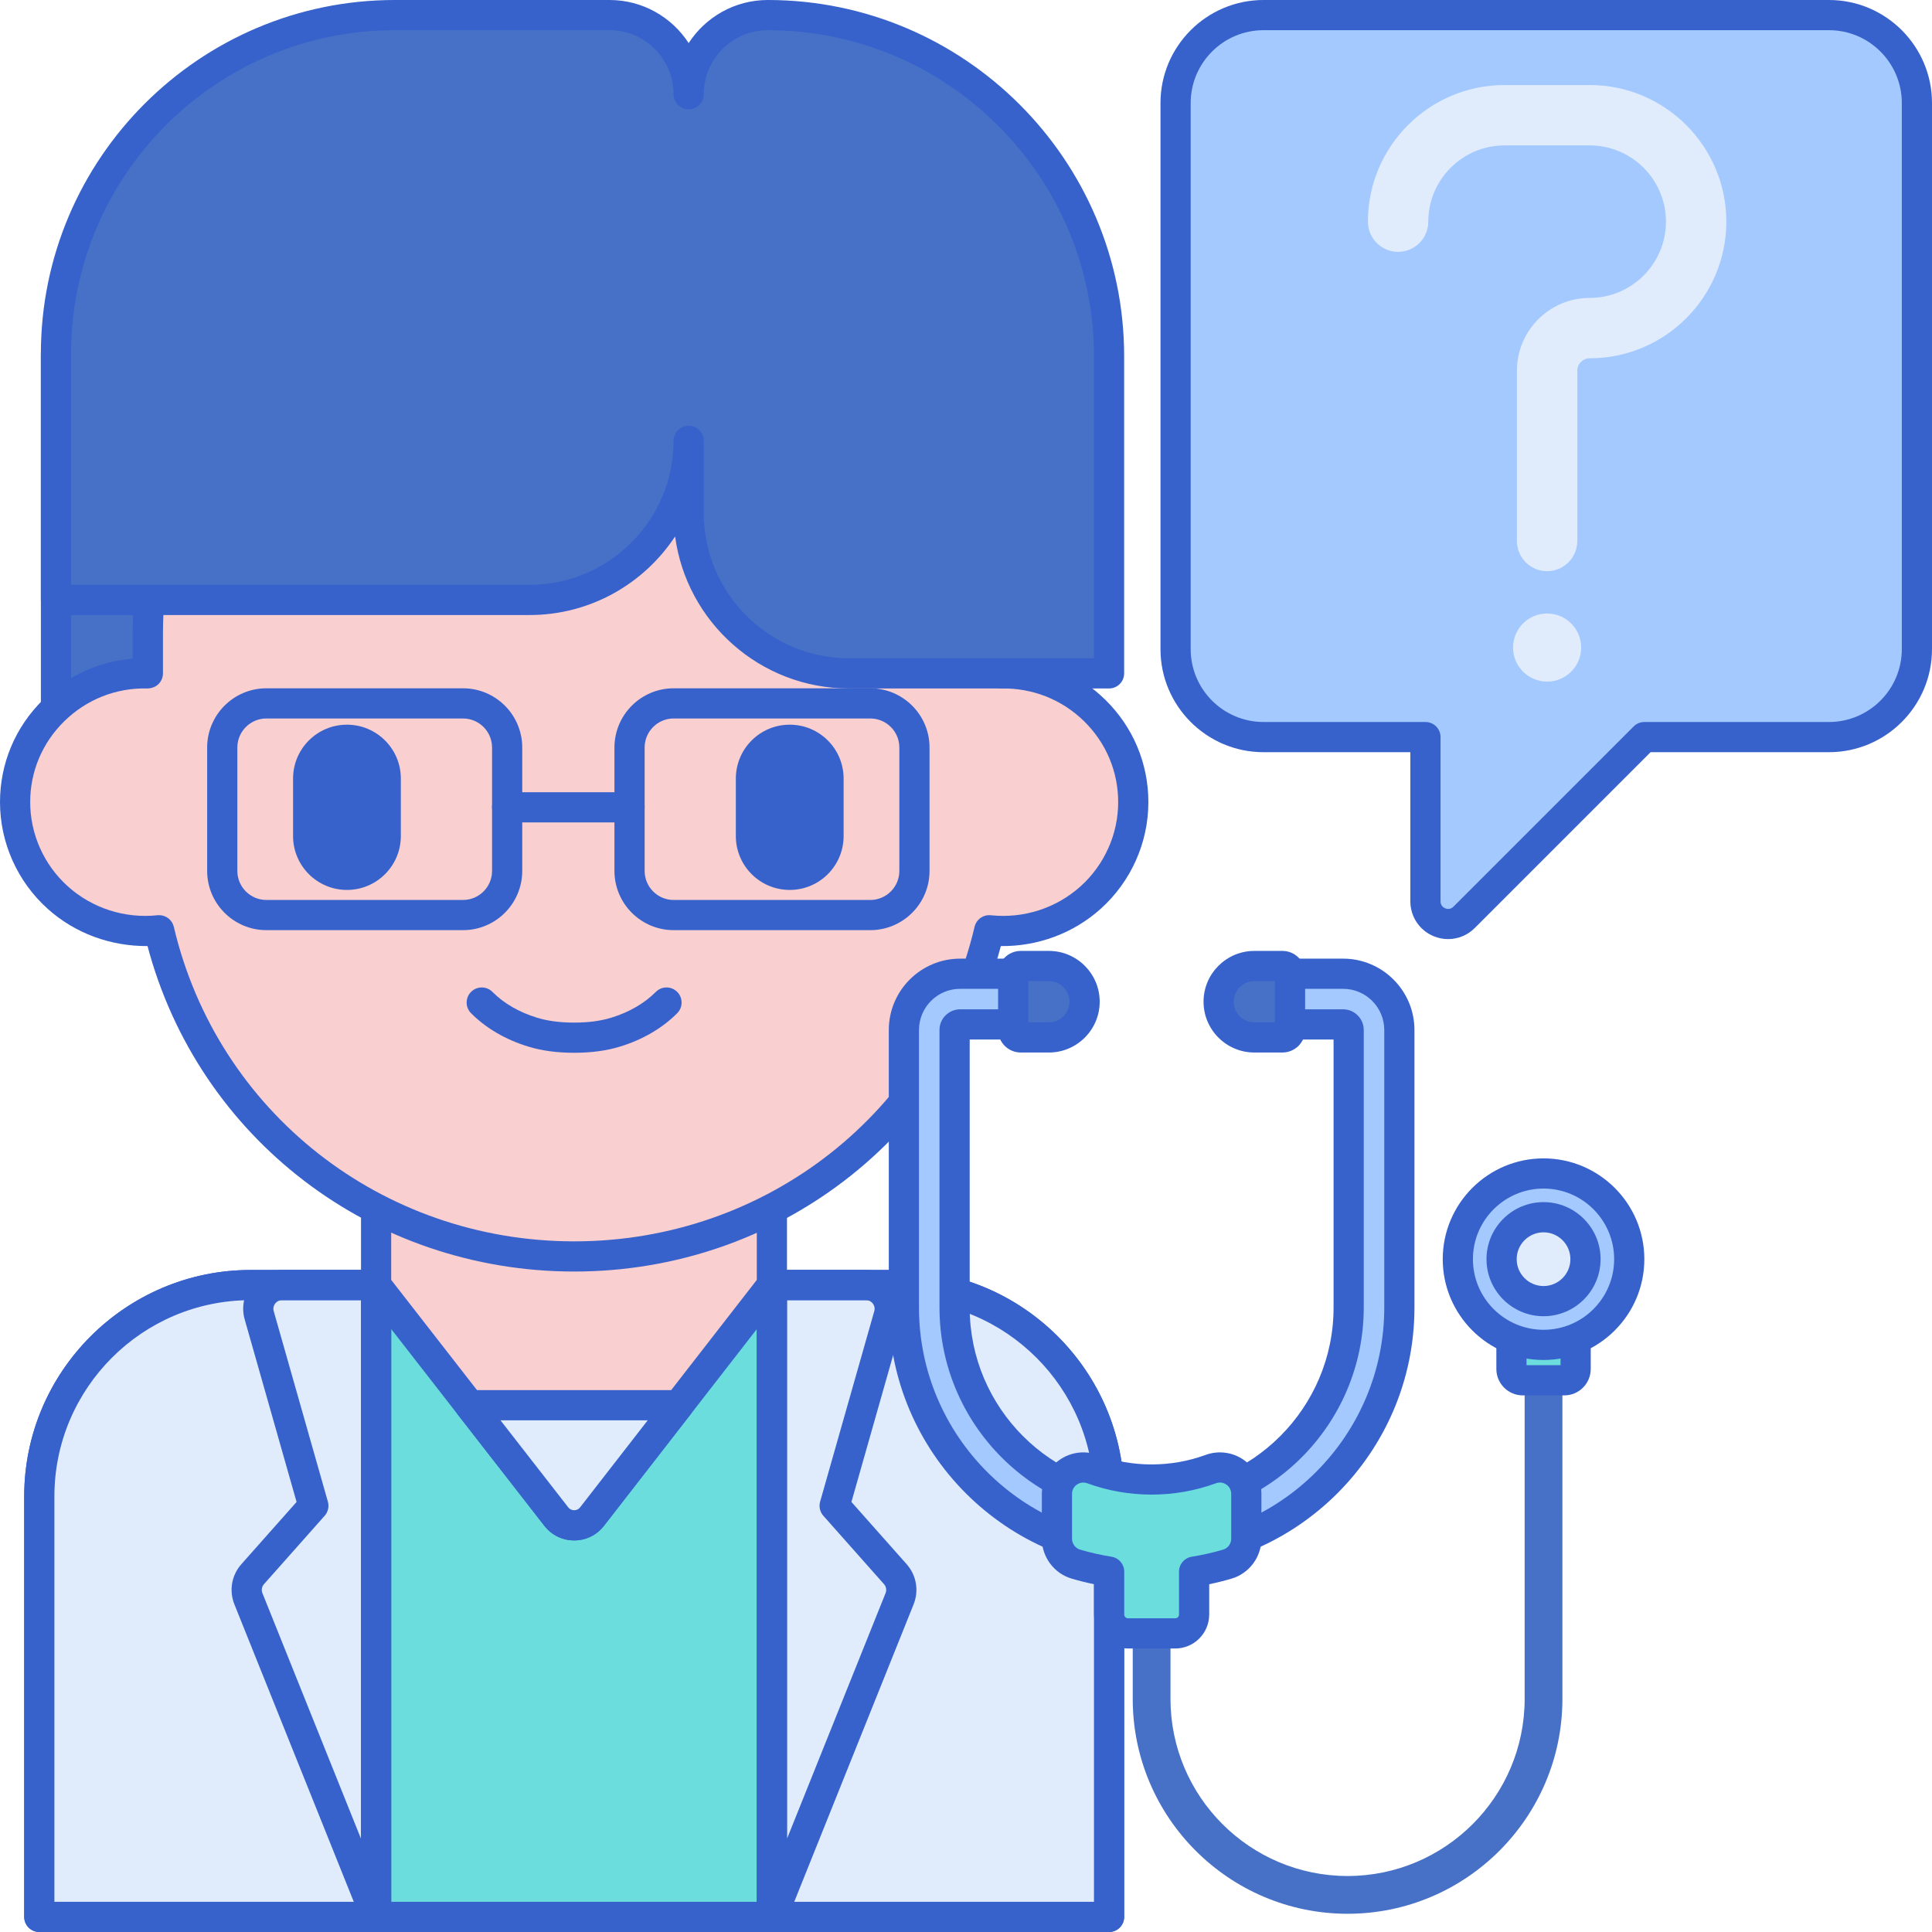 <svg id="Layer_1" height="512" viewBox="0 0 256 256" width="512" xmlns="http://www.w3.org/2000/svg"><g><g><g><path d="m118.958 170.279h-85.75c-15.464 0-28 12.536-28 28v55.721h141.75c0-10.61 0-45.064 0-55.721 0-15.464-12.536-28-28-28z" fill="#6bdddd"/></g></g><g><g><path d="m146.958 256h-141.75c-1.104 0-2-.896-2-2v-55.722c0-16.542 13.458-29.999 30-29.999h85.75c16.542 0 30 13.457 30 29.999v55.722c0 1.104-.895 2-2 2zm-139.75-4h137.75v-53.722c0-14.336-11.663-25.999-26-25.999h-85.75c-14.337 0-26 11.663-26 25.999z" fill="#3762cc"/></g></g><g><g><path d="m19.592 89.225v-5.29c0-14.21 5.353-27.175 14.156-37.046h-26.332v46.984c3.147-2.946 7.418-4.745 12.176-4.648z" fill="#4671c6"/></g></g><g><g><path d="m7.416 95.873c-.27 0-.54-.054-.796-.165-.731-.317-1.204-1.038-1.204-1.835v-46.984c0-1.104.896-2 2-2h26.331c.788 0 1.503.463 1.825 1.182.322.72.192 1.562-.332 2.149-8.802 9.87-13.648 22.555-13.648 35.716v5.289c0 .537-.216 1.052-.6 1.429-.385.375-.914.554-1.44.571-4.068-.107-7.852 1.379-10.77 4.108-.378.355-.868.54-1.366.54zm2-46.984v40.999c2.481-1.467 5.266-2.355 8.176-2.599v-3.354c0-12.704 4.2-24.992 11.907-35.047h-20.083z" fill="#3762cc"/></g></g><g><g><path d="m118.958 170.279h-16.678v83.721h44.678c0-10.61 0-45.064 0-55.721 0-15.464-12.536-28-28-28z" fill="#e0ebfc"/></g></g><g><g><path d="m49.835 170.279h-16.627c-15.464 0-28 12.536-28 28v55.721h44.627z" fill="#e0ebfc"/></g></g><g><g><path d="m49.835 140v30.279l23.878 30.677c1.202 1.544 3.536 1.543 4.737-.002l23.83-30.675v-30.279z" fill="#f9cfcf"/></g></g><g><g><path d="m76.08 204.113c-1.553 0-2.991-.703-3.945-1.929l-23.878-30.677c-.273-.352-.422-.783-.422-1.229v-30.278c0-1.104.896-2 2-2h52.445c1.104 0 2 .896 2 2v30.279c0 .444-.148.876-.421 1.227l-23.831 30.674c-.952 1.228-2.391 1.933-3.944 1.934-.002-.001-.003-.001-.004-.001zm-24.245-34.52 23.456 30.135c.262.336.606.386.789.386h.001c.183 0 .527-.051.788-.387l23.411-30.133v-27.594h-48.445z" fill="#3762cc"/></g></g><g><g><path d="m62.224 186.196 11.489 14.76c1.202 1.544 3.536 1.543 4.736-.002l11.465-14.758z" fill="#e0ebfc"/></g></g><g><g><path d="m76.08 204.112c-1.553 0-2.991-.703-3.945-1.929l-11.488-14.76c-.47-.603-.554-1.421-.219-2.106.336-.687 1.033-1.122 1.797-1.122h27.689c.764 0 1.461.435 1.796 1.121.336.686.252 1.503-.217 2.105l-11.465 14.759c-.953 1.228-2.391 1.932-3.945 1.933-.001-.001-.002-.001-.003-.001zm-9.765-15.917 8.976 11.531c.262.336.606.386.789.386h.001c.183 0 .528-.051.789-.386l8.958-11.531z" fill="#3762cc"/></g></g><g><g><path d="m132.574 89.225v-5.29c0-30.918-25.292-55.982-56.491-55.982-31.199 0-56.491 25.064-56.491 55.982v5.29c-9.81-.199-17.592 7.615-17.592 17.061 0 10.086 8.806 18.065 19.084 16.978 5.83 24.768 28.234 43.221 54.999 43.221 26.767 0 49.169-18.455 54.999-43.221 10.264 1.085 19.084-6.878 19.084-16.978-.001-9.45-7.789-17.26-17.592-17.061z" fill="#f9cfcf"/></g></g><g><g><path d="m76.075 139.498c-2.278 0-4.264-.268-6.068-.817-2.995-.911-5.622-2.443-7.594-4.43-.777-.784-.772-2.051.011-2.829.786-.777 2.051-.771 2.829.011 1.507 1.52 3.554 2.702 5.919 3.422 1.422.433 3.026.644 4.903.644 1.878 0 3.481-.211 4.903-.644 2.367-.72 4.413-1.903 5.919-3.421.776-.785 2.044-.79 2.828-.012.784.777.79 2.044.012 2.828-1.97 1.986-4.596 3.519-7.594 4.431-1.803.549-3.789.817-6.068.817z" fill="#3762cc"/></g></g><g><g><path d="m104.643 117.92c-3.943 0-7.14-3.197-7.14-7.14v-7.616c0-3.943 3.197-7.14 7.14-7.14 3.943 0 7.14 3.197 7.14 7.14v7.616c0 3.943-3.196 7.14-7.14 7.14z" fill="#3762cc"/></g></g><g><g><path d="m45.973 117.92c-3.943 0-7.14-3.197-7.14-7.14v-7.616c0-3.943 3.197-7.14 7.14-7.14 3.943 0 7.14 3.197 7.14 7.14v7.616c0 3.943-3.197 7.14-7.14 7.14z" fill="#3762cc"/></g></g><g><g><path d="m76.083 168.485c-26.756 0-49.766-17.647-56.536-43.126-4.871.036-9.61-1.68-13.233-4.94-4.013-3.61-6.314-8.762-6.314-14.133 0-5.142 2.031-9.964 5.72-13.578 3.23-3.166 7.388-5.052 11.872-5.42v-3.353c0-31.972 26.239-57.982 58.491-57.982s58.49 26.011 58.49 57.982v3.353c4.484.368 8.641 2.254 11.872 5.421 3.688 3.614 5.72 8.437 5.72 13.577 0 5.371-2.301 10.522-6.313 14.132-3.624 3.262-8.376 5.003-13.233 4.941-6.771 25.479-29.78 43.126-56.536 43.126zm-54.997-47.22c.917 0 1.73.631 1.945 1.542 5.776 24.54 27.592 41.679 53.052 41.679 25.459 0 47.275-17.139 53.053-41.679.23-.98 1.148-1.636 2.156-1.531 4.343.459 8.67-.938 11.886-3.83 3.169-2.853 4.987-6.92 4.987-11.159 0-4.058-1.604-7.864-4.52-10.721-2.943-2.884-6.849-4.43-11.032-4.341-.513-.02-1.056-.196-1.439-.571-.384-.376-.601-.892-.601-1.429v-5.289c0-29.766-24.444-53.982-54.49-53.982-30.047 0-54.491 24.217-54.491 53.982v5.289c0 .537-.217 1.053-.601 1.429s-.938.556-1.439.571c-4.156-.116-8.089 1.456-11.032 4.341-2.915 2.855-4.52 6.663-4.52 10.72 0 4.239 1.818 8.307 4.989 11.16 3.213 2.893 7.542 4.291 11.885 3.829.071-.006.142-.01.212-.01z" fill="#3762cc"/></g></g><g><g><path d="m101.731 2c-5.789 0-10.481 4.692-10.481 10.481.001-5.789-4.692-10.481-10.48-10.481h-28.465c-24.791 0-44.889 20.098-44.889 44.889v32.605h62.751c11.644 0 21.084-9.44 21.084-21.084v9.572c0 11.732 9.51 21.242 21.242 21.242h34.465v-41.998c0-24.977-20.249-45.226-45.227-45.226z" fill="#4671c6"/></g></g><g><g><path d="m146.958 91.225h-34.465c-11.766 0-21.519-8.789-23.037-20.146-4.131 6.271-11.235 10.416-19.289 10.416h-62.751c-1.104 0-2-.896-2-2v-32.606c0-25.855 21.034-46.889 46.889-46.889h28.465c4.389 0 8.255 2.276 10.481 5.71 2.226-3.434 6.093-5.71 10.48-5.71 26.041 0 47.227 21.186 47.227 47.227v41.998c0 1.104-.895 2-2 2zm-53.707-32.815v9.572c0 10.61 8.632 19.242 19.242 19.242h32.465v-39.997c0-23.835-19.392-43.227-43.227-43.227-4.676 0-8.48 3.805-8.48 8.48 0 1.104-.896 2-2 2s-2-.896-2-2c0-4.676-3.805-8.48-8.481-8.48h-28.465c-23.649 0-42.889 19.24-42.889 42.889v30.605h60.751c10.522 0 19.084-8.561 19.084-19.084 0-1.104.896-2 2-2s2 .896 2 2z" fill="#3762cc"/></g></g><g><g><path d="m49.835 256h-44.627c-1.104 0-2-.896-2-2v-55.722c0-16.542 13.458-29.999 30-29.999h16.627c1.104 0 2 .896 2 2v83.721c0 1.104-.896 2-2 2zm-42.627-4h40.627v-79.721h-14.627c-14.337 0-26 11.663-26 25.999z" fill="#3762cc"/></g></g><g><g><path d="m49.834 256c-.804 0-1.547-.486-1.855-1.255l-16.919-42.158c-.729-1.821-.375-3.862.926-5.329l7.313-8.242-6.876-24.188c-.445-1.565-.138-3.208.844-4.506.98-1.299 2.476-2.043 4.103-2.043h12.467c1.104 0 2 .896 2 2v83.721c0 .958-.68 1.782-1.621 1.964-.129.024-.256.036-.382.036zm-12.466-83.721c-.495 0-.783.284-.911.454-.128.169-.323.524-.188 1.001l7.176 25.242c.187.657.025 1.363-.428 1.874l-8.04 9.062c-.289.326-.368.78-.205 1.186l13.063 32.549v-71.367h-10.467z" fill="#3762cc"/></g></g><g><g><path d="m102.281 256c-.126 0-.253-.012-.38-.036-.941-.182-1.621-1.006-1.621-1.964v-83.721c0-1.104.896-2 2-2h12.466c1.627 0 3.123.745 4.104 2.043.981 1.299 1.288 2.94.844 4.506l-6.876 24.188 7.312 8.242c1.301 1.467 1.655 3.508.926 5.328l-16.918 42.159c-.31.769-1.053 1.255-1.857 1.255zm1.999-83.721v71.367l13.062-32.55c.163-.404.084-.858-.205-1.185l-8.039-9.062c-.453-.511-.614-1.217-.428-1.874l7.176-25.242c.136-.476-.06-.831-.188-1.001s-.417-.454-.912-.454h-10.466z" fill="#3762cc"/></g></g><g><g><path d="m146.958 256h-44.678c-1.104 0-2-.896-2-2v-83.721c0-1.104.896-2 2-2h16.678c16.542 0 30 13.457 30 29.999v55.722c0 1.104-.895 2-2 2zm-42.678-4h40.678v-53.722c0-14.336-11.663-25.999-26-25.999h-14.678z" fill="#3762cc"/></g></g><g><g><g><path d="m61.351 123.25h-26.053c-4.328 0-7.849-3.521-7.849-7.849v-16.35c0-4.328 3.521-7.849 7.849-7.849h26.053c4.328 0 7.849 3.521 7.849 7.849v16.351c-.001 4.327-3.521 7.848-7.849 7.848zm-26.053-28.048c-2.122 0-3.849 1.727-3.849 3.849v16.351c0 2.122 1.727 3.849 3.849 3.849h26.053c2.122 0 3.849-1.727 3.849-3.849v-16.351c0-2.122-1.727-3.849-3.849-3.849z" fill="#3762cc"/></g></g><g><g><path d="m115.318 123.25h-26.053c-4.327 0-7.848-3.521-7.848-7.849v-16.35c0-4.328 3.521-7.849 7.848-7.849h26.054c4.328 0 7.849 3.521 7.849 7.849v16.351c-.001 4.327-3.522 7.848-7.85 7.848zm-26.053-28.048c-2.122 0-3.848 1.727-3.848 3.849v16.351c0 2.122 1.726 3.849 3.848 3.849h26.054c2.122 0 3.849-1.727 3.849-3.849v-16.351c0-2.122-1.727-3.849-3.849-3.849z" fill="#3762cc"/></g></g></g><g><g><path d="m83.417 108.972h-16.218c-1.104 0-2-.896-2-2s.896-2 2-2h16.218c1.104 0 2 .896 2 2s-.896 2-2 2z" fill="#3762cc"/></g></g><g><g><path d="m242.347 2h-74.925c-6.436 0-11.652 5.217-11.652 11.653v72.364c0 6.436 5.217 11.652 11.652 11.652h21.456v21.764c0 2.673 3.231 4.011 5.121 2.121l23.885-23.885h24.462c6.436 0 11.653-5.217 11.653-11.652v-72.364c.001-6.436-5.216-11.653-11.652-11.653z" fill="#a4c9ff"/></g></g><g><g><g><g><path d="m205 75.686c-2.209 0-4-1.791-4-4v-22.567c0-5.317 4.325-9.643 9.643-9.643 5.571 0 10.104-4.533 10.104-10.104s-4.533-10.104-10.104-10.104h-11.284c-5.571 0-10.104 4.533-10.104 10.104 0 2.209-1.791 4-4 4s-4-1.791-4-4c0-9.982 8.122-18.104 18.104-18.104h11.284c9.982 0 18.104 8.122 18.104 18.104s-8.122 18.104-18.104 18.104c-.905 0-1.643.737-1.643 1.643v22.567c0 2.209-1.791 4-4 4z" fill="#e0ebfc"/></g></g></g><g><g><circle cx="205" cy="85.804" fill="#e0ebfc" r="4.513"/></g></g></g><g><g><g><path d="m178.561 253.584c-15.697 0-28.468-12.77-28.468-28.468v-21.399h5.003v21.399c0 12.938 10.526 23.464 23.464 23.464s23.464-10.526 23.464-23.464v-57.769h5.003v57.769c.002 15.697-12.769 28.468-28.466 28.468z" fill="#4671c6"/></g></g><g><g><path d="m152.595 206.085c-18.1 0-32.826-14.726-32.826-32.826v-36.78c0-4.111 3.344-7.455 7.454-7.455h6.827c1.852 0 3.359 1.507 3.359 3.359s-1.507 3.359-3.359 3.359h-6.827c-.406 0-.737.331-.737.737v36.78c0 14.396 11.712 26.108 26.108 26.108s26.109-11.712 26.109-26.108v-36.78c0-.407-.331-.737-.738-.737h-6.826c-1.852 0-3.359-1.507-3.359-3.359s1.507-3.359 3.359-3.359h6.826c4.111 0 7.455 3.344 7.455 7.455v36.78c.001 18.101-14.724 32.826-32.825 32.826z" fill="#a4c9ff"/></g></g><g><g><path d="m152.595 208.085c-19.203 0-34.825-15.622-34.825-34.825v-36.78c0-5.214 4.241-9.455 9.454-9.455h6.827c2.955 0 5.358 2.403 5.358 5.358s-2.403 5.358-5.358 5.358h-5.563v35.519c0 13.293 10.814 24.108 24.107 24.108 13.294 0 24.109-10.815 24.109-24.108v-35.519h-5.563c-2.955 0-5.359-2.403-5.359-5.358s2.404-5.358 5.359-5.358h6.825c5.214 0 9.456 4.241 9.456 9.455v36.78c0 19.203-15.623 34.825-34.827 34.825zm-25.371-77.061c-3.008 0-5.454 2.447-5.454 5.455v36.78c0 16.997 13.828 30.825 30.825 30.825 16.998 0 30.827-13.828 30.827-30.825v-36.78c0-3.008-2.447-5.455-5.456-5.455h-6.825c-.75 0-1.359.609-1.359 1.358s.609 1.358 1.359 1.358h6.825c1.51 0 2.738 1.229 2.738 2.738v36.78c0 15.499-12.609 28.108-28.109 28.108-15.498 0-28.107-12.609-28.107-28.108v-36.78c0-1.51 1.228-2.738 2.736-2.738h6.827c.749 0 1.358-.609 1.358-1.358s-.609-1.358-1.358-1.358z" fill="#3762cc"/></g></g><g><g><path d="m138.985 137.463h-3.731c-.553 0-1.001-.448-1.001-1.001v-7.461c0-.553.448-1.001 1.001-1.001h3.731c2.613 0 4.731 2.118 4.731 4.731 0 2.613-2.118 4.732-4.731 4.732z" fill="#4671c6"/></g></g><g><g><path d="m169.936 137.463h-3.731c-2.613 0-4.731-2.118-4.731-4.731 0-2.613 2.118-4.731 4.731-4.731h3.731c.553 0 1.001.448 1.001 1.001v7.461c0 .552-.448 1-1.001 1z" fill="#4671c6"/></g></g><g><g><path d="m160.436 194.662c-2.446.898-5.087 1.389-7.841 1.389s-5.394-.491-7.84-1.389c-2.285-.839-4.706.851-4.706 3.285v5.945c0 1.55 1.018 2.921 2.504 3.361 1.435.425 2.91.757 4.414.999v5.681c0 1.382 1.12 2.502 2.502 2.502h6.254c1.382 0 2.502-1.12 2.502-2.502v-5.681c1.504-.242 2.978-.574 4.414-.999 1.487-.44 2.504-1.811 2.504-3.361v-5.945c-.001-2.435-2.422-4.124-4.707-3.285z" fill="#6bdddd"/></g></g><g><g><path d="m207.279 182.896h-5.504c-.829 0-1.501-.672-1.501-1.501v-7.88h8.506v7.88c0 .829-.672 1.501-1.501 1.501z" fill="#6bdddd"/></g></g><g><g><path d="m138.984 139.463h-3.73c-1.654 0-3.001-1.347-3.001-3.001v-7.461c0-1.654 1.347-3.001 3.001-3.001h3.73c3.712 0 6.731 3.02 6.731 6.731s-3.019 6.732-6.731 6.732zm-2.731-4h2.731c1.506 0 2.731-1.226 2.731-2.731s-1.225-2.732-2.731-2.732h-2.731z" fill="#3762cc"/></g></g><g><g><path d="m169.937 139.463h-3.73c-3.712 0-6.731-3.02-6.731-6.731s3.02-6.731 6.731-6.731h3.73c1.654 0 3.001 1.347 3.001 3.001v7.461c0 1.653-1.347 3-3.001 3zm-3.731-9.463c-1.506 0-2.731 1.226-2.731 2.731s1.226 2.731 2.731 2.731h2.731v-5.462z" fill="#3762cc"/></g></g><g><g><path d="m155.723 218.435h-6.254c-2.482 0-4.502-2.02-4.502-4.502v-4.016c-1.015-.21-2.013-.46-2.981-.746-2.318-.688-3.937-2.857-3.937-5.279v-5.945c0-1.796.879-3.482 2.352-4.51 1.474-1.026 3.358-1.272 5.044-.651 4.581 1.681 9.725 1.678 14.302-.001v-.001c1.688-.618 3.574-.374 5.044.653 1.473 1.028 2.352 2.714 2.352 4.51v5.945c0 2.422-1.618 4.592-3.936 5.279-.97.286-1.967.536-2.981.746v4.016c-.001 2.482-2.021 4.502-4.503 4.502zm-12.181-21.99c-.3 0-.595.092-.853.271-.407.284-.641.732-.641 1.229v5.945c0 .663.44 1.257 1.072 1.443 1.335.396 2.736.713 4.164.942.969.156 1.682.993 1.682 1.975v5.681c0 .276.226.502.502.502h6.254c.276 0 .502-.226.502-.502v-5.681c0-.981.713-1.818 1.682-1.975 1.426-.229 2.827-.547 4.164-.942.631-.187 1.071-.78 1.071-1.443v-5.945c0-.497-.233-.945-.641-1.229-.407-.286-.908-.349-1.376-.179-5.463 2.007-11.592 2.007-17.059.002-.171-.062-.348-.094-.523-.094z" fill="#3762cc"/></g></g><g><g><path d="m207.279 184.896h-5.504c-1.931 0-3.501-1.57-3.501-3.501v-7.88c0-1.104.896-2 2-2h8.506c1.104 0 2 .896 2 2v7.88c0 1.93-1.57 3.501-3.501 3.501zm-5.005-4h4.506v-5.381h-4.506z" fill="#3762cc"/></g></g><g><g><circle cx="204.528" cy="166.847" fill="#a4c9ff" r="11.357"/></g></g><g><g><path d="m204.528 172.406c-3.066 0-5.559-2.494-5.559-5.559s2.494-5.558 5.559-5.558 5.558 2.493 5.558 5.558-2.494 5.559-5.558 5.559z" fill="#e0ebfc"/></g></g><g><g><path d="m204.527 180.205c-7.365 0-13.357-5.992-13.357-13.357s5.992-13.357 13.357-13.357 13.357 5.992 13.357 13.357-5.991 13.357-13.357 13.357zm0-22.715c-5.16 0-9.357 4.197-9.357 9.357s4.197 9.357 9.357 9.357 9.357-4.197 9.357-9.357-4.196-9.357-9.357-9.357z" fill="#3762cc"/></g></g><g><g><path d="m204.528 174.406c-4.168 0-7.56-3.391-7.56-7.559s3.392-7.559 7.56-7.559c4.167 0 7.558 3.391 7.558 7.559s-3.391 7.559-7.558 7.559zm0-11.117c-1.963 0-3.56 1.597-3.56 3.559s1.597 3.559 3.56 3.559c1.962 0 3.558-1.597 3.558-3.559s-1.596-3.559-3.558-3.559z" fill="#3762cc"/></g></g></g><g><g><path d="m191.884 124.436c-.645 0-1.296-.125-1.918-.383-1.875-.777-3.087-2.59-3.087-4.619v-19.764h-19.456c-7.528 0-13.652-6.124-13.652-13.652v-72.366c0-7.528 6.124-13.652 13.652-13.652h74.925c7.528 0 13.652 6.124 13.652 13.652v72.365c0 7.528-6.124 13.652-13.652 13.652h-23.635l-23.299 23.299c-.959.96-2.231 1.468-3.53 1.468zm-24.461-120.436c-5.322 0-9.652 4.33-9.652 9.652v72.365c0 5.322 4.33 9.652 9.652 9.652h21.456c1.104 0 2 .896 2 2v21.764c0 .603.432.847.617.924.187.075.663.208 1.09-.217l23.885-23.885c.375-.375.884-.586 1.414-.586h24.463c5.322 0 9.652-4.33 9.652-9.652v-72.365c0-5.322-4.33-9.652-9.652-9.652z" fill="#3762cc"/></g></g></g></svg>